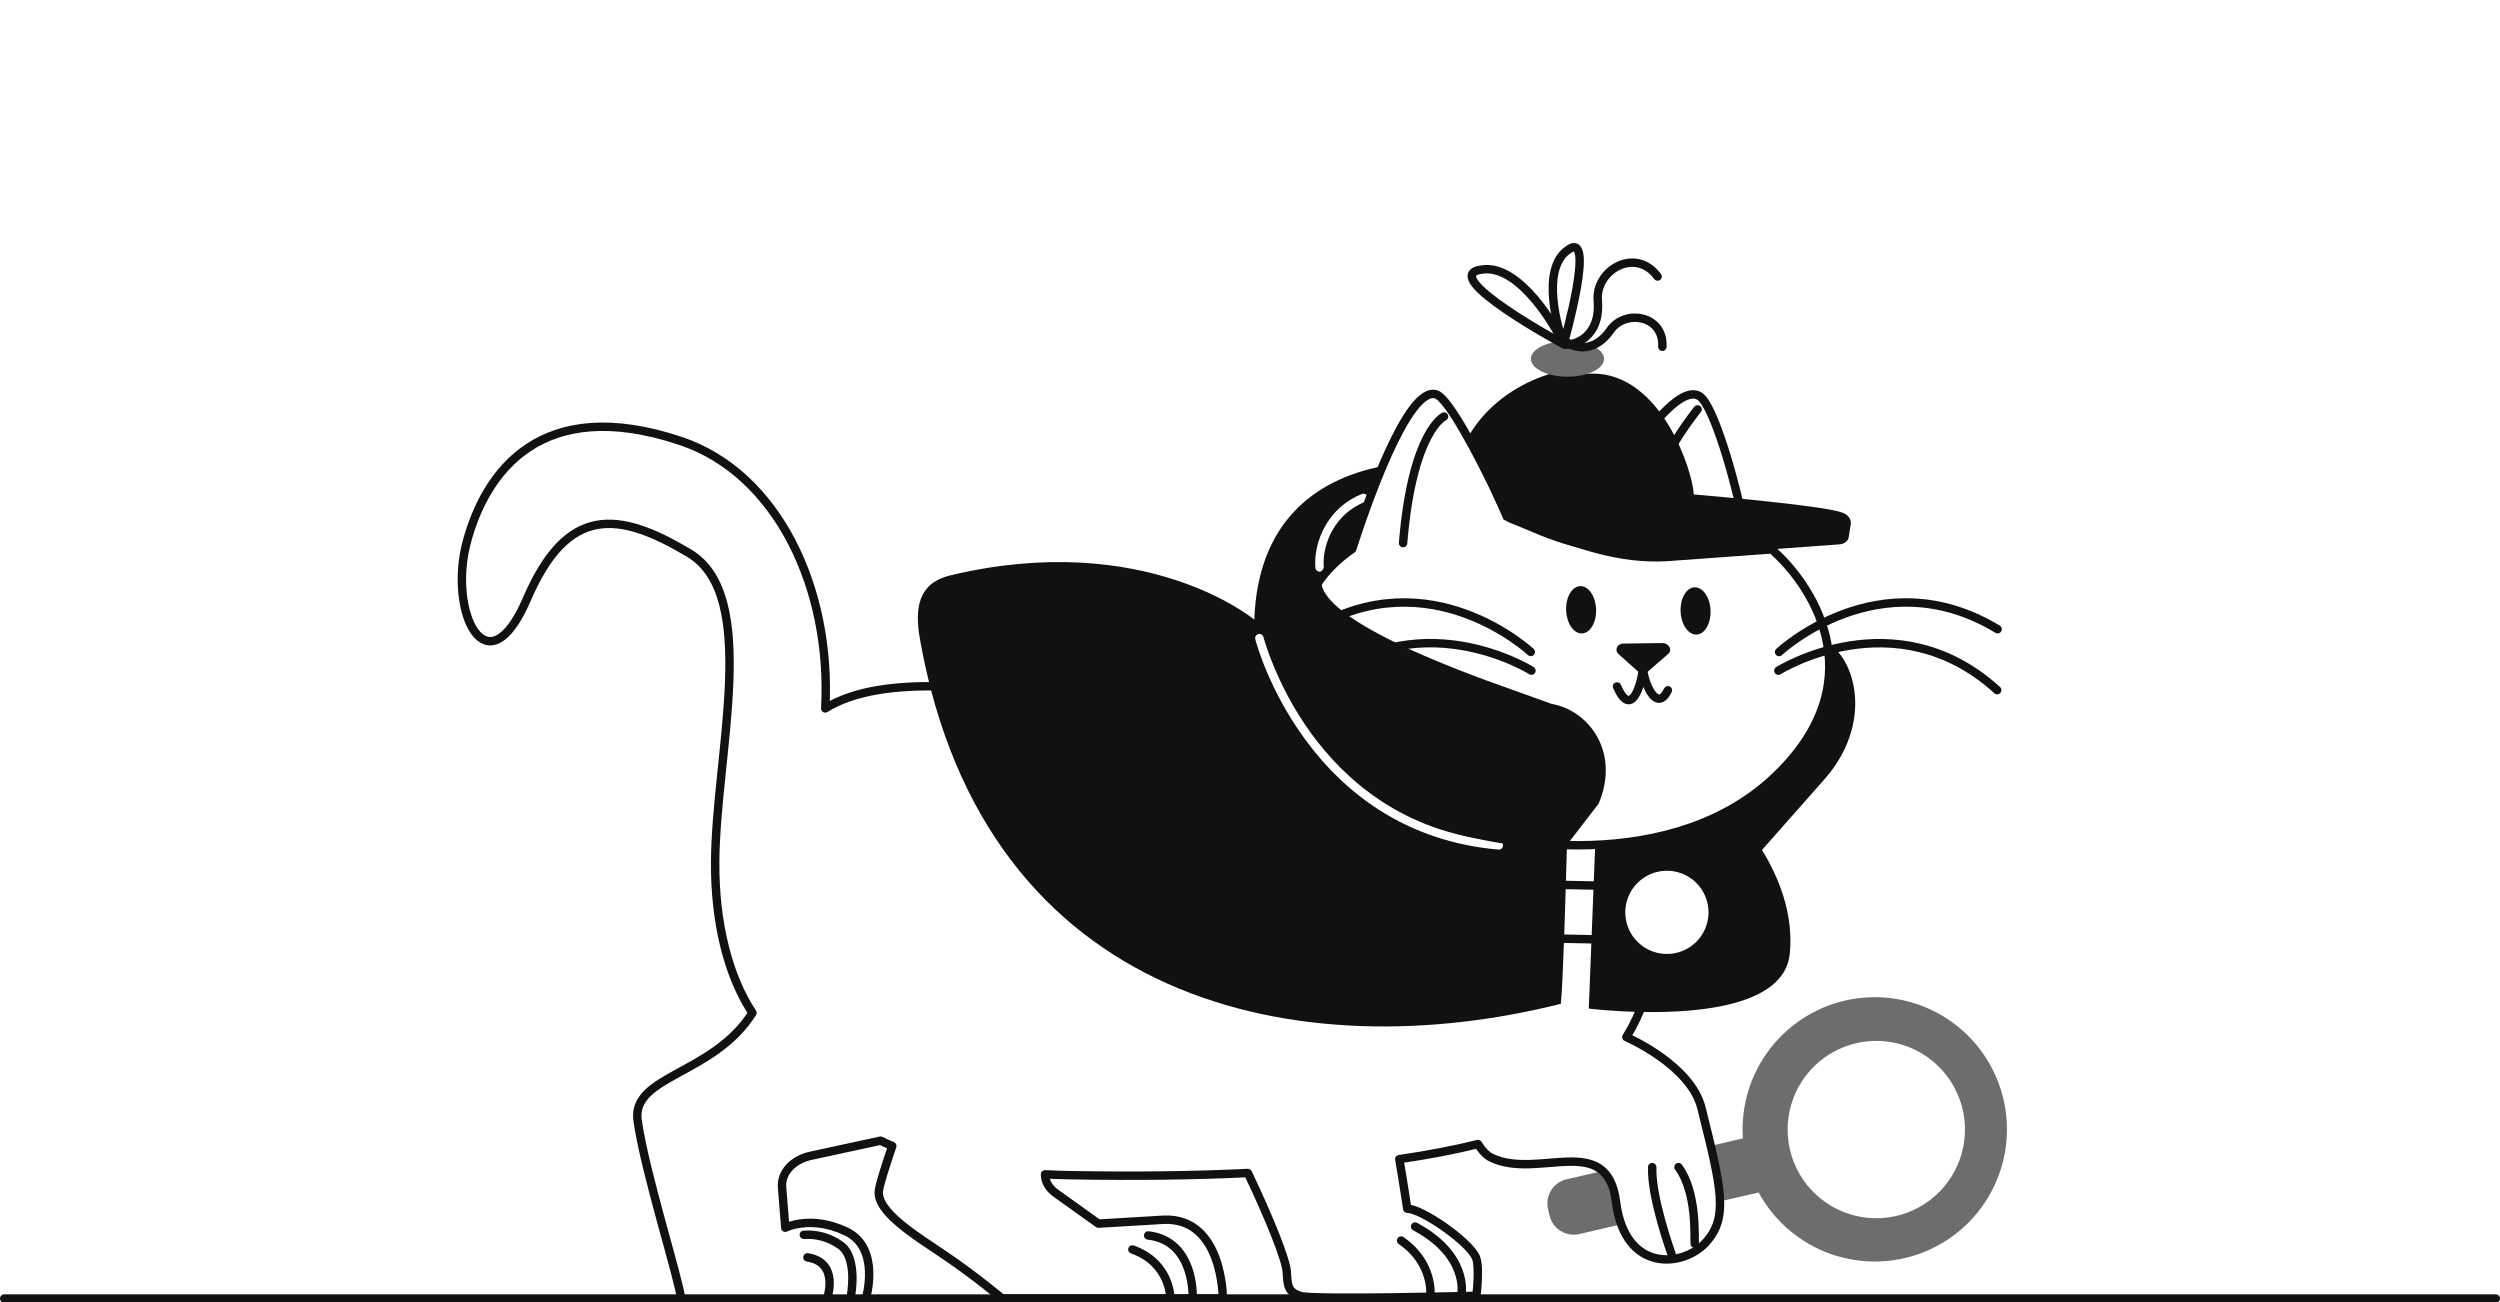 <svg width="288" height="150" viewBox="0 0 288 150" fill="none" xmlns="http://www.w3.org/2000/svg">
<g clip-path="url(#clip0_2146_83042)">
<path d="M198.061 138.421L202.594 137.372C204.387 140.672 207.337 143.193 210.876 144.451C214.416 145.708 218.295 145.613 221.768 144.184C225.242 142.755 228.065 140.092 229.694 136.708C231.323 133.323 231.644 129.456 230.595 125.849C229.546 122.243 227.201 119.151 224.011 117.169C220.82 115.186 217.01 114.453 213.311 115.11C209.613 115.766 206.288 117.767 203.975 120.727C201.663 123.686 200.525 127.396 200.782 131.144L197.014 132.018M184.679 134.882L180.47 135.853C179.732 136.025 179.092 136.482 178.691 137.126C178.29 137.769 178.16 138.545 178.332 139.284L178.503 140.023C178.675 140.762 179.133 141.402 179.777 141.803C180.42 142.203 181.197 142.332 181.935 142.16L186.7 141.055M226.186 132.023C225.811 134.008 224.855 135.837 223.44 137.28C222.025 138.722 220.215 139.712 218.237 140.125C216.259 140.538 214.203 140.356 212.329 139.6C210.456 138.845 208.848 137.551 207.709 135.882C206.571 134.212 205.953 132.243 205.934 130.223C205.915 128.203 206.495 126.222 207.601 124.531C208.708 122.841 210.291 121.517 212.15 120.726C214.009 119.935 216.061 119.713 218.046 120.088C219.364 120.338 220.621 120.845 221.743 121.58C222.865 122.315 223.832 123.264 224.588 124.373C225.343 125.481 225.873 126.728 226.147 128.041C226.42 129.355 226.433 130.709 226.183 132.028L226.186 132.023Z" fill="#6D6D6D"/>
<path d="M108.465 79.071C103.112 78.943 98.362 79.557 95.069 81.609C95.826 67.812 89.565 54.547 78.446 50.812C62.301 45.388 55.944 54.386 53.781 62.403C51.589 70.507 56.086 79.733 60.702 69.008C65.346 58.213 71.187 58.819 79.392 63.726C87.596 68.632 82.468 86.913 82.386 99.286C82.343 106.442 83.936 112.524 86.681 116.683C82.158 123.861 72.686 123.874 73.455 129.122C74.365 135.331 78.221 147.293 78.501 149.797L99.731 149.667C99.731 149.667 101.536 143.789 97.465 141.86C93.393 139.93 90.466 141.435 90.466 141.435L90.092 136.789C89.955 135.115 91.318 133.603 93.371 133.153C95.475 132.695 98.323 132.073 101.444 131.406C101.876 131.622 102.324 131.826 102.789 132.017C101.967 134.445 101.35 136.405 101.251 137.126C100.915 139.591 105.461 142.326 108.925 144.672C112.389 147.017 115.426 149.578 115.426 149.578H140.872C140.872 149.578 140.89 140.239 134.073 140.513L126.535 140.963L121.661 137.479C120.819 136.888 120.382 136.091 120.388 135.287C121.338 135.33 122.319 135.361 123.33 135.381C130.796 135.513 137.605 135.43 143.757 135.131C146.307 140.474 148.149 145.136 148.235 146.496C148.332 148.024 148.306 148.86 149.846 149.3C151.413 149.748 170.082 149.276 170.082 149.276C170.082 149.276 170.501 145.876 170.012 144.824C169.141 142.947 163.768 139.24 162.115 139.24C162.115 139.24 161.684 136.352 161.2 133.535C164.562 133.042 167.584 132.462 170.266 131.797C170.739 132.564 171.26 133.106 171.804 133.368C177.198 135.959 185.132 130.293 186.169 138.476C187.205 146.66 193.905 145.999 196.513 143.127C199.121 140.255 198.351 136.998 196.003 127.629C194.758 122.66 187.358 119.475 187.358 119.475C188.177 118.15 188.846 116.739 189.353 115.266" stroke="#111111" stroke-width="0.971" stroke-linecap="round" stroke-linejoin="round"/>
<path d="M168.364 149.06C168.364 149.06 169.206 144.602 163.021 141.301" stroke="#111111" stroke-width="0.971" stroke-linecap="round" stroke-linejoin="round"/>
<path d="M164.779 149.268C164.779 149.268 165.2 145.512 161.408 142.914" stroke="#111111" stroke-width="0.971" stroke-linecap="round" stroke-linejoin="round"/>
<path d="M195.237 143.284C195.166 142.582 195.535 137.403 193.359 134.453" stroke="#111111" stroke-width="0.971" stroke-linecap="round" stroke-linejoin="round"/>
<path d="M192.567 144.477C192.567 144.477 190.197 137.964 190.336 134.453" stroke="#111111" stroke-width="0.971" stroke-linecap="round" stroke-linejoin="round"/>
<path d="M137.395 149.417C137.395 149.417 137.652 142.933 132.27 142.324" stroke="#111111" stroke-width="0.971" stroke-linecap="round" stroke-linejoin="round"/>
<path d="M134.82 149.48C134.82 149.48 134.796 145.478 130.449 143.934" stroke="#111111" stroke-width="0.971" stroke-linecap="round" stroke-linejoin="round"/>
<path d="M98.002 149.416C98.002 149.416 98.913 144.917 96.809 143.443C95.587 142.569 94.099 142.147 92.6 142.25" stroke="#111111" stroke-width="0.971" stroke-linecap="round" stroke-linejoin="round"/>
<path d="M95.334 149.415C95.334 149.415 96.668 145.413 93.018 144.852" stroke="#111111" stroke-width="0.971" stroke-linecap="round" stroke-linejoin="round"/>
<path d="M186.735 108.274L171.948 107.973C171.47 107.962 171.015 107.763 170.684 107.417C170.353 107.072 170.172 106.609 170.182 106.13L170.237 103.54C170.242 103.303 170.293 103.07 170.389 102.853C170.484 102.636 170.621 102.44 170.792 102.276C170.962 102.112 171.164 101.983 171.385 101.897C171.605 101.811 171.841 101.769 172.078 101.774L186.648 102.078" stroke="#111111" stroke-width="0.971" stroke-linecap="round" stroke-linejoin="round"/>
<path d="M210.456 73.977C211.322 78.459 210.285 83.774 204.814 89.149C198.986 94.897 191.143 96.996 183.769 97.318C183.396 106.859 183.027 116.189 183.027 116.189C183.027 116.189 205.217 118.974 206.177 109.906C206.663 105.237 204.855 100.963 202.98 97.915L210.236 89.707C215.75 83.366 213.87 76.031 210.456 73.977ZM191.928 109.896C190.98 109.877 190.06 109.576 189.282 109.033C188.505 108.491 187.907 107.729 187.562 106.846C187.217 105.963 187.143 104.998 187.347 104.072C187.551 103.146 188.025 102.302 188.709 101.645C189.393 100.989 190.256 100.55 191.189 100.384C192.123 100.219 193.084 100.333 193.952 100.714C194.821 101.094 195.557 101.724 196.067 102.523C196.577 103.322 196.84 104.254 196.82 105.202C196.808 105.831 196.671 106.452 196.418 107.029C196.166 107.606 195.802 108.127 195.347 108.563C194.893 108.999 194.357 109.341 193.77 109.57C193.184 109.799 192.558 109.91 191.928 109.896Z" fill="#111111"/>
<path d="M204.093 63.289L191.871 64.176C186.578 64.444 181.544 62.708 176.891 60.696C175.884 60.262 172.844 57.774 172.844 57.774L172.797 57.678C170.121 51.975 166.843 45.956 165.5 45.454C162.172 44.209 157.199 58.805 155.773 63.244C141.374 73.244 156.878 91.683 164.973 94.65C172.492 97.402 192.889 100.933 204.818 89.162C216.274 77.901 208.304 66.906 204.093 63.289Z" stroke="#111111" stroke-width="0.971" stroke-linecap="round" stroke-linejoin="round"/>
<path d="M166.354 47.984C166.354 47.984 162.695 49.627 161.635 62.564" stroke="#111111" stroke-width="0.971" stroke-linecap="round" stroke-linejoin="round"/>
<path d="M182.252 72.97C183.205 72.932 183.929 71.681 183.869 70.176C183.809 68.672 182.987 67.483 182.034 67.521C181.081 67.559 180.357 68.81 180.418 70.314C180.478 71.819 181.299 73.008 182.252 72.97Z" fill="#111111"/>
<path d="M195.449 73.103C196.401 73.061 197.12 71.808 197.054 70.305C196.988 68.802 196.163 67.617 195.21 67.659C194.258 67.701 193.54 68.953 193.606 70.456C193.672 71.96 194.497 73.144 195.449 73.103Z" fill="#111111"/>
<path d="M186.281 79.08C187.861 82.742 189.016 79.13 189.262 77.113C189.524 79.011 190.898 82.054 192.142 79.521" stroke="#111111" stroke-width="0.971" stroke-linecap="round" stroke-linejoin="round"/>
<path d="M192.171 75.337L189.867 77.339C189.689 77.477 189.469 77.548 189.244 77.541C189.02 77.534 188.804 77.45 188.635 77.302L186.467 75.359C185.948 74.893 186.28 74.149 187.013 74.139L191.486 74.082C192.26 74.069 192.7 74.875 192.171 75.337Z" fill="#111111"/>
<path d="M190.822 48.467C192.741 46.281 194.594 44.876 195.8 45.647C197.327 46.618 199.817 54.764 201.143 61.685" stroke="#111111" stroke-width="0.971" stroke-linecap="round" stroke-linejoin="round"/>
<path d="M195.561 47.16C195.561 47.16 188.364 55.947 189.935 61.656" stroke="#111111" stroke-width="0.971" stroke-linecap="round" stroke-linejoin="round"/>
<path d="M212.338 59.09C210.587 58.346 199.488 57.334 195.123 56.958C195.003 54.26 191.379 43.008 183.457 43.036C183.177 43.036 182.907 43.045 182.648 43.06L182.596 42.234C182.596 42.234 173.516 42.689 169.07 50.421L173.21 59.853L173.869 60.193C173.93 60.219 175.637 60.903 176.621 61.326C181.273 63.337 186.579 64.437 191.871 64.17L211.869 62.713C212.439 62.686 212.897 62.351 212.965 61.915L213.208 60.376C213.284 59.858 212.942 59.346 212.338 59.09Z" fill="#111111"/>
<path d="M180.573 43.395C182.901 43.395 184.787 42.475 184.787 41.342C184.787 40.208 182.901 39.289 180.573 39.289C178.246 39.289 176.359 40.208 176.359 41.342C176.359 42.475 178.246 43.395 180.573 43.395Z" fill="#6D6D6D"/>
<path d="M180.122 39.653C179.312 37.756 174.997 30.293 170.635 31.063C165.521 31.764 180.122 39.653 180.122 39.653Z" stroke="#111111" stroke-width="0.971" stroke-linecap="round" stroke-linejoin="round"/>
<path d="M180.142 39.579C179.468 38.007 177.485 31.12 180.537 28.858C183.993 26.092 180.142 39.579 180.142 39.579Z" stroke="#111111" stroke-width="0.971" stroke-linecap="round" stroke-linejoin="round"/>
<path d="M180.283 39.706C182.148 39.706 184.376 38.194 184.065 34.653C183.754 31.113 188.402 28.401 190.955 31.854" stroke="#111111" stroke-width="0.971" stroke-linecap="round" stroke-linejoin="round"/>
<path d="M180.309 39.294C181.524 40.302 183.792 40.521 185.504 38.047C187.215 35.573 191.707 36.318 191.503 39.948" stroke="#111111" stroke-width="0.971" stroke-linecap="round" stroke-linejoin="round"/>
<path d="M204.951 75.11C204.951 75.11 216.523 64.254 230.123 72.486" stroke="#111111" stroke-width="0.971" stroke-linecap="round" stroke-linejoin="round"/>
<path d="M204.871 77.26C204.871 77.26 218.308 68.819 230.079 79.502" stroke="#111111" stroke-width="0.971" stroke-linecap="round" stroke-linejoin="round"/>
<path d="M178.75 81.087L171.117 78.346C153.367 71.781 151.98 68.201 152.221 66.609C153.219 65.304 154.422 64.168 155.783 63.247C156.411 61.291 157.725 57.365 159.289 53.695C151.313 55.251 144.891 60.305 144.496 71.385C144.496 71.385 131.969 60.909 109.474 66.282C105.751 67.172 105.346 70.083 105.984 73.676C113.492 115.904 149.909 123.178 179.808 115.637C180.05 113.435 180.346 103.547 180.513 97.355H180.488L184.168 92.575C186.713 86.476 182.879 81.793 178.75 81.087ZM156.917 56.906C157.037 56.863 157.168 56.868 157.284 56.921C157.399 56.974 157.489 57.07 157.535 57.189C157.58 57.307 157.578 57.439 157.527 57.555C157.477 57.672 157.383 57.764 157.265 57.812C153.866 59.119 152.295 62.586 152.496 65.338C152.506 65.467 152.464 65.594 152.38 65.691C152.295 65.788 152.176 65.849 152.048 65.858H152.014C151.891 65.858 151.772 65.812 151.682 65.729C151.592 65.645 151.537 65.531 151.528 65.408C151.3 62.3 153.077 58.38 156.917 56.906ZM172.646 97.871H172.604C167.518 97.428 162.88 95.879 158.818 93.263C155.57 91.171 152.686 88.406 150.238 85.026C146.085 79.291 144.672 73.875 144.614 73.648C144.596 73.586 144.591 73.52 144.599 73.456C144.607 73.392 144.628 73.33 144.66 73.273C144.692 73.217 144.735 73.168 144.787 73.129C144.839 73.09 144.898 73.061 144.96 73.045C145.023 73.029 145.089 73.025 145.153 73.035C145.217 73.045 145.278 73.067 145.334 73.101C145.389 73.134 145.437 73.179 145.475 73.231C145.513 73.284 145.54 73.344 145.554 73.407C145.569 73.462 146.992 78.897 151.046 84.485C154.769 89.615 161.543 95.934 172.684 96.903C172.813 96.909 172.934 96.966 173.021 97.061C173.108 97.156 173.154 97.281 173.148 97.41C173.143 97.539 173.086 97.66 172.991 97.747C172.896 97.835 172.77 97.88 172.642 97.875L172.646 97.871Z" fill="#111111"/>
<path d="M176.346 75.107C176.346 75.107 164.774 64.261 151.174 72.49" stroke="#111111" stroke-width="0.971" stroke-linecap="round" stroke-linejoin="round"/>
<path d="M176.424 77.256C176.424 77.256 162.988 68.815 151.217 79.498" stroke="#111111" stroke-width="0.971" stroke-linecap="round" stroke-linejoin="round"/>
<path d="M0.486 149.594H287.515" stroke="#111111" stroke-width="0.971" stroke-linecap="round" stroke-linejoin="round"/>
</g>
<defs>
<clipPath id="clip0_2146_83042">
<rect width="288" height="150" fill="white"/>
</clipPath>
</defs>
</svg>
